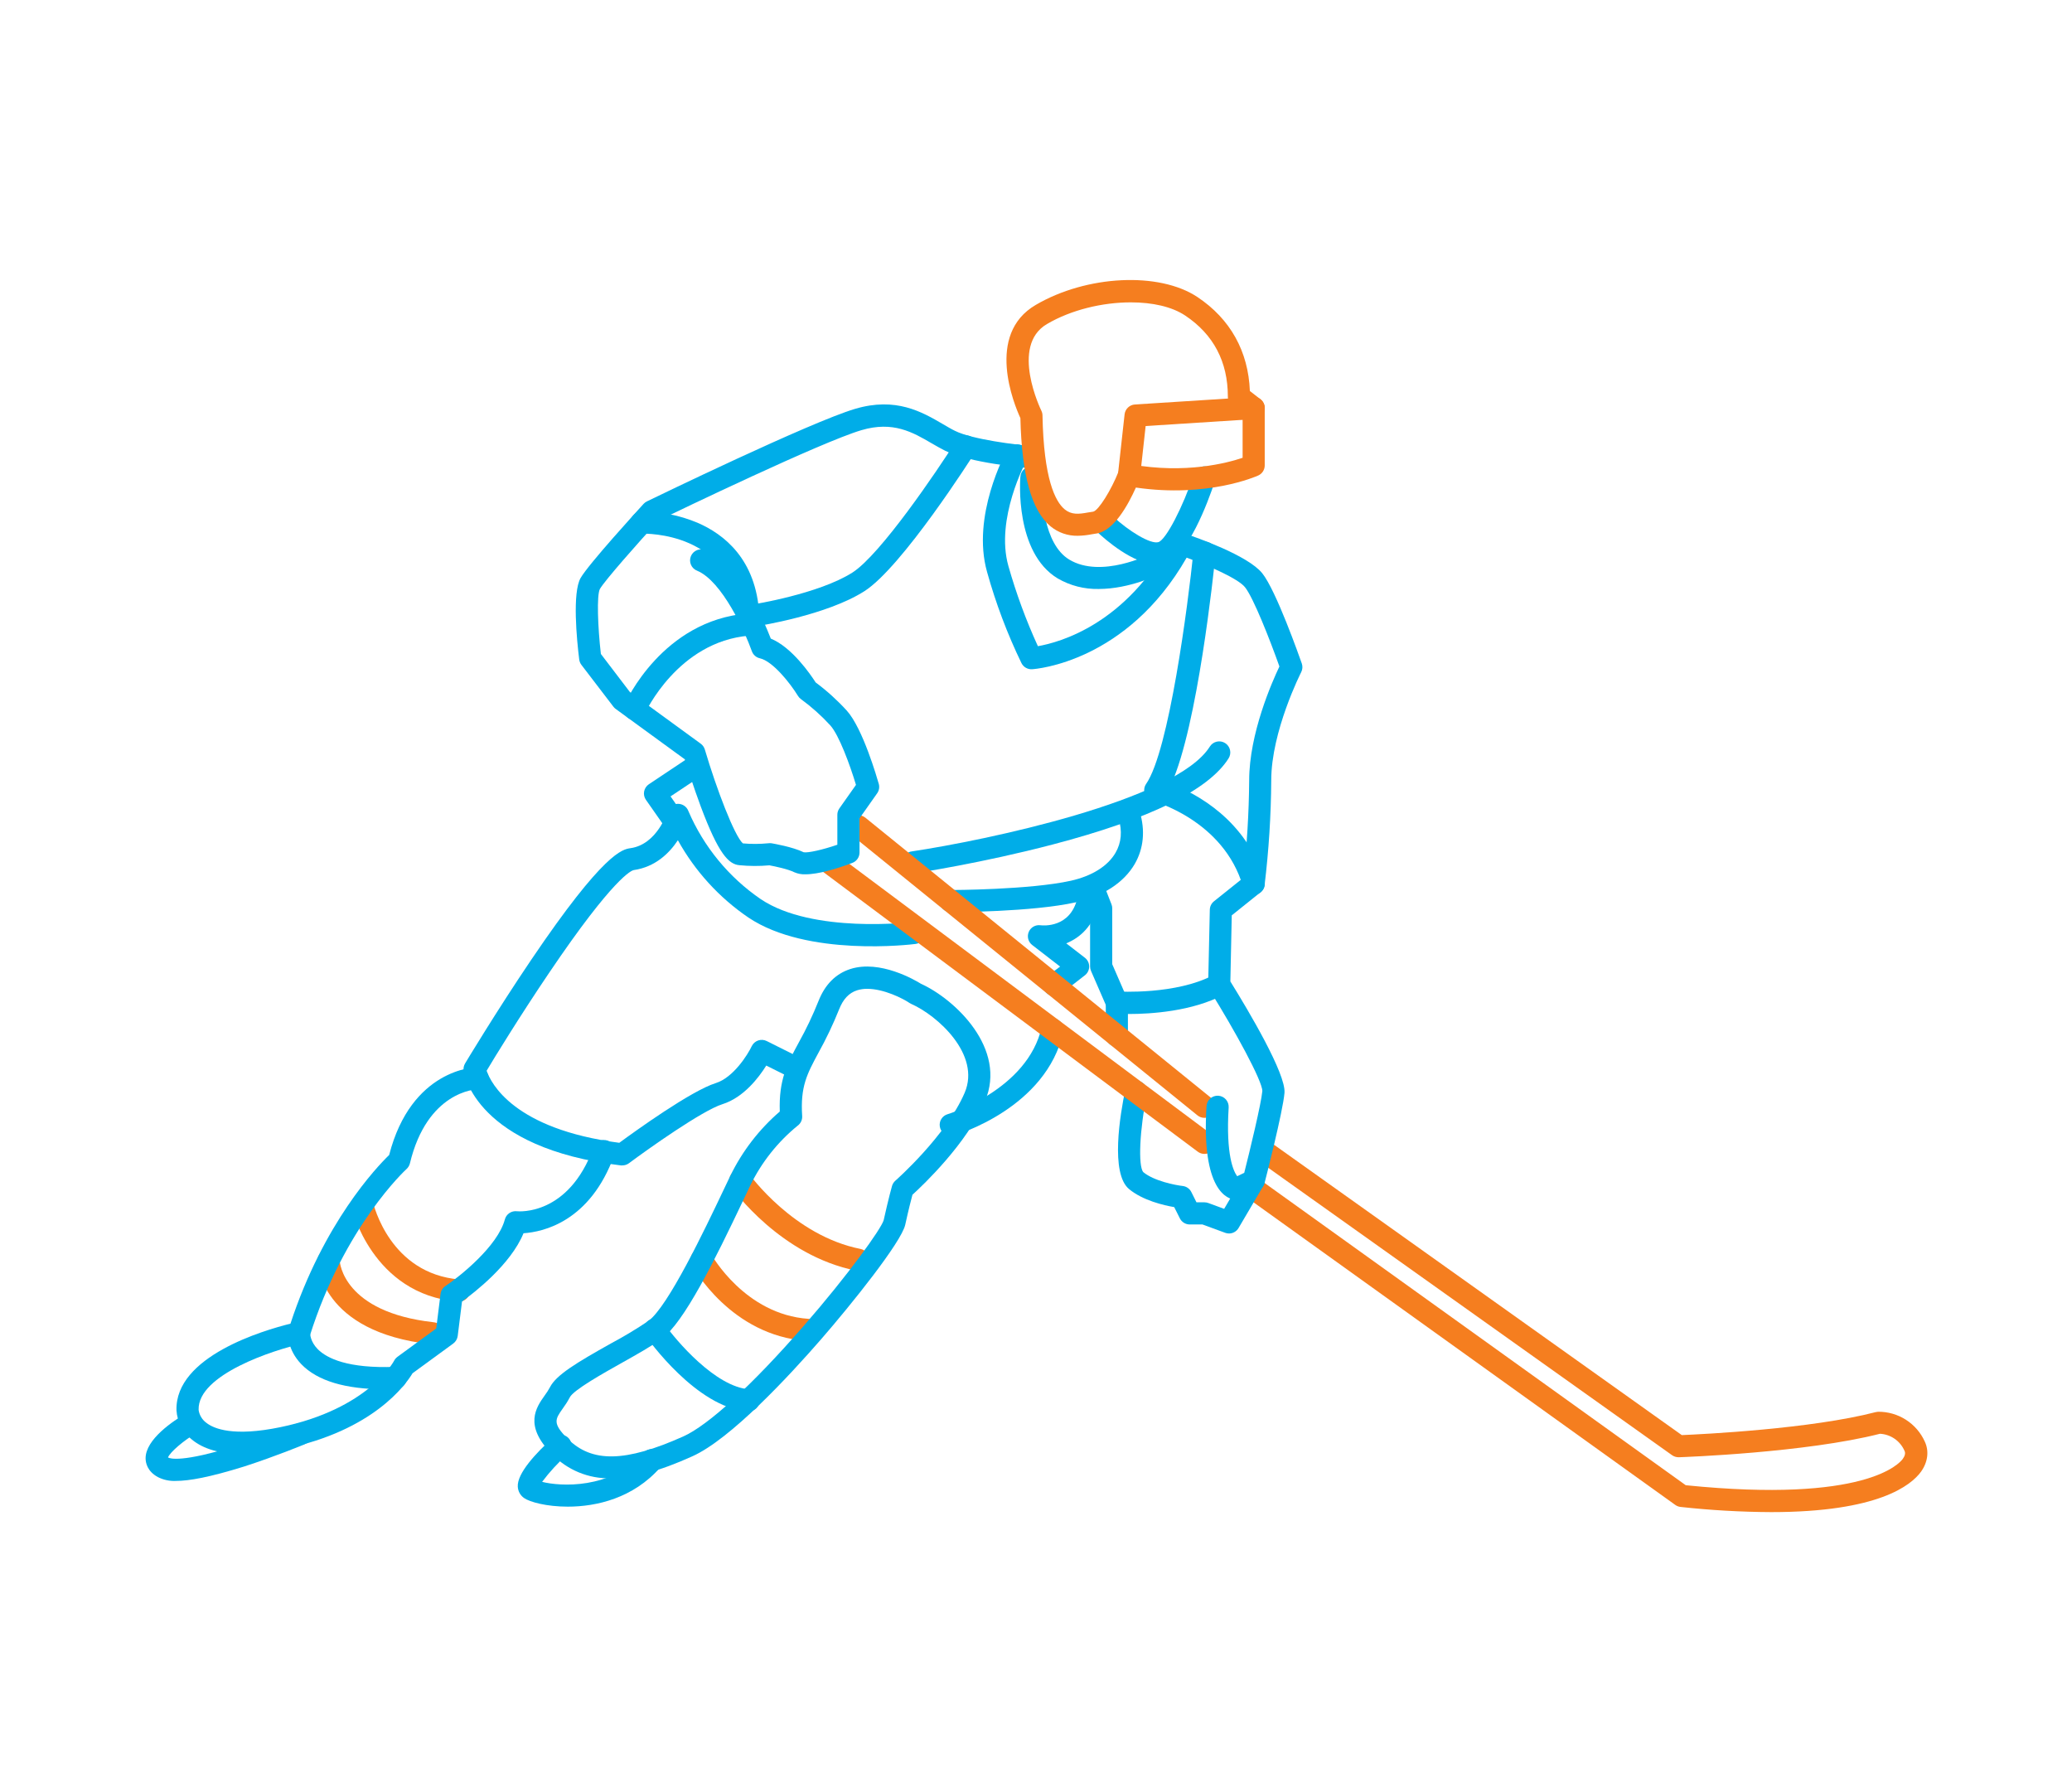<svg width="370" height="320" viewBox="0 0 370 320" fill="none" xmlns="http://www.w3.org/2000/svg">
<mask id="mask0" mask-type="alpha" maskUnits="userSpaceOnUse" x="0" y="0" width="370" height="320">
<rect width="370" height="320" fill="#C4C4C4"/>
</mask>
<g mask="url(#mask0)">
<path d="M169.772 202.822C169.296 202.82 168.837 202.648 168.479 202.336C168.12 202.024 167.886 201.593 167.819 201.122C167.752 200.651 167.857 200.172 168.115 199.773C168.373 199.373 168.766 199.08 169.223 198.947C169.434 198.881 183.506 194.615 186.023 183.377C186.139 182.865 186.454 182.421 186.898 182.142C187.343 181.862 187.879 181.771 188.391 181.887C188.902 182.004 189.347 182.319 189.626 182.763C189.905 183.207 189.997 183.744 189.88 184.255C186.84 197.822 170.989 202.562 170.321 202.756C170.142 202.803 169.957 202.825 169.772 202.822Z" fill="#00ADE8"/>
<path d="M206.575 100.786C202.353 100.786 197.191 96.165 196.097 95.137C195.724 94.775 195.509 94.282 195.497 93.764C195.484 93.245 195.677 92.742 196.032 92.364C196.387 91.986 196.877 91.762 197.395 91.742C197.914 91.721 198.419 91.906 198.803 92.255C201.483 94.763 205.455 97.245 206.869 96.797C208.214 96.358 211.232 90.559 213.204 84.636C213.285 84.389 213.414 84.159 213.584 83.962C213.754 83.764 213.961 83.602 214.194 83.484C214.426 83.367 214.68 83.297 214.94 83.278C215.2 83.259 215.461 83.291 215.708 83.373C215.955 83.456 216.184 83.586 216.381 83.757C216.577 83.928 216.738 84.136 216.854 84.369C216.97 84.603 217.039 84.856 217.057 85.117C217.074 85.376 217.04 85.637 216.956 85.884C215.638 89.873 212.124 99.284 208.064 100.567C207.582 100.716 207.08 100.79 206.575 100.786Z" fill="#00ADE8"/>
<path d="M77.134 240.02H76.91C57.272 237.823 56.701 225.676 56.701 225.162C56.687 224.638 56.881 224.129 57.24 223.748C57.6 223.367 58.096 223.144 58.621 223.128H58.678C59.189 223.128 59.68 223.327 60.049 223.681C60.417 224.036 60.634 224.519 60.655 225.03C60.655 225.469 61.358 234.282 77.349 236.088C77.874 236.117 78.365 236.353 78.715 236.745C79.065 237.136 79.246 237.65 79.216 238.175C79.187 238.699 78.951 239.19 78.56 239.54C78.168 239.891 77.654 240.071 77.13 240.042L77.134 240.02Z" fill="#F57E1F"/>
<path d="M81.879 232.402H81.712C66.445 231.123 62.785 215.685 62.75 215.527C62.653 215.023 62.755 214.501 63.035 214.072C63.315 213.642 63.751 213.338 64.252 213.223C64.752 213.109 65.277 213.194 65.716 213.46C66.155 213.726 66.473 214.152 66.603 214.648C66.726 215.167 69.679 227.424 82.041 228.457C82.566 228.478 83.06 228.707 83.416 229.093C83.771 229.479 83.959 229.991 83.937 230.515C83.916 231.039 83.687 231.534 83.301 231.889C82.915 232.245 82.403 232.432 81.879 232.411V232.402Z" fill="#F57E1F"/>
<path d="M144.203 239.431H144.067C130.544 238.487 123.831 226.405 123.55 225.891C123.426 225.663 123.348 225.412 123.321 225.154C123.293 224.896 123.317 224.635 123.391 224.386C123.464 224.137 123.586 223.904 123.75 223.703C123.913 223.501 124.115 223.333 124.343 223.209C124.571 223.085 124.821 223.007 125.08 222.98C125.338 222.952 125.599 222.976 125.848 223.05C126.097 223.123 126.329 223.245 126.531 223.409C126.733 223.572 126.901 223.774 127.025 224.002C127.095 224.134 133.031 234.7 144.339 235.486C144.599 235.495 144.854 235.555 145.09 235.663C145.327 235.77 145.54 235.923 145.717 236.113C145.894 236.303 146.032 236.526 146.123 236.769C146.215 237.013 146.257 237.271 146.248 237.531C146.239 237.791 146.179 238.046 146.071 238.282C145.964 238.519 145.811 238.732 145.621 238.909C145.431 239.086 145.208 239.224 144.964 239.316C144.721 239.407 144.462 239.449 144.203 239.44V239.431Z" fill="#F57E1F"/>
<path d="M153.284 226.919C153.154 226.918 153.025 226.906 152.897 226.884C139.392 224.204 130.93 212.443 130.579 211.946C130.276 211.518 130.156 210.987 130.244 210.47C130.333 209.953 130.623 209.493 131.051 209.19C131.479 208.887 132.01 208.766 132.527 208.855C133.044 208.943 133.505 209.234 133.808 209.662C133.883 209.772 141.716 220.645 153.666 223.009C154.145 223.106 154.572 223.378 154.862 223.771C155.153 224.164 155.288 224.652 155.24 225.139C155.193 225.625 154.966 226.077 154.605 226.407C154.244 226.737 153.773 226.921 153.284 226.923V226.919Z" fill="#F57E1F"/>
<path d="M316.285 270C310.881 269.974 305.482 269.666 300.109 269.077C299.767 269.043 299.439 268.918 299.16 268.717L222.716 213.875C222.29 213.569 222.002 213.107 221.917 212.589C221.832 212.071 221.956 211.54 222.261 211.114C222.567 210.688 223.03 210.4 223.548 210.315C224.066 210.23 224.596 210.353 225.023 210.659L301.027 265.198C333.099 268.449 339.197 261.314 339.79 260.489C340.176 259.944 340.282 259.469 340.102 259.087C339.732 258.214 339.124 257.462 338.347 256.918C337.57 256.375 336.655 256.06 335.708 256.012C322.445 259.39 300.724 260.172 299.797 260.203C299.364 260.214 298.939 260.087 298.585 259.838L225.357 207.725C224.939 207.417 224.66 206.957 224.578 206.445C224.496 205.933 224.619 205.409 224.92 204.987C225.221 204.564 225.675 204.277 226.186 204.187C226.697 204.097 227.222 204.211 227.65 204.504L300.324 256.249C304.133 256.086 323.398 255.142 334.961 252.141C335.095 252.108 335.232 252.087 335.37 252.08C337.129 252.063 338.855 252.558 340.337 253.505C341.819 254.452 342.994 255.81 343.717 257.413C344.508 259.109 344.262 261.068 343.041 262.782C341.27 265.211 335.436 270 316.285 270Z" fill="#F57E1F"/>
<path d="M111.108 208.094H110.871C85.06 205.018 82.868 191.742 82.788 191.179C82.726 190.73 82.819 190.273 83.052 189.883C83.105 189.791 88.64 180.578 94.861 171.378C107.87 152.127 111.174 151.652 112.584 151.45C117.368 150.769 119.174 145.001 119.174 144.939C119.294 144.541 119.535 144.191 119.865 143.938C120.194 143.685 120.595 143.542 121.01 143.529H121.068C121.472 143.528 121.867 143.652 122.2 143.883C122.532 144.114 122.786 144.441 122.926 144.821C125.654 151.185 130.137 156.642 135.851 160.553C145.152 166.792 162.817 164.652 162.997 164.626C163.255 164.593 163.517 164.612 163.767 164.68C164.018 164.749 164.252 164.866 164.457 165.025C164.662 165.184 164.834 165.382 164.963 165.607C165.092 165.833 165.175 166.082 165.207 166.339C165.24 166.597 165.221 166.858 165.153 167.109C165.085 167.359 164.967 167.594 164.808 167.799C164.649 168.004 164.451 168.176 164.226 168.305C164 168.434 163.752 168.517 163.494 168.549C162.712 168.65 144.185 170.904 133.65 163.839C128.429 160.285 124.113 155.555 121.05 150.031C119.547 152.307 117.048 154.811 113.142 155.365C112.83 155.431 109.68 156.494 98.042 173.729C92.915 181.307 88.276 188.864 86.896 191.192C87.683 193.451 91.79 201.613 110.589 204.056C113.423 201.974 123.414 194.769 127.82 193.393C130.966 192.409 133.531 188.306 134.239 186.803C134.354 186.567 134.514 186.355 134.711 186.18C134.907 186.005 135.137 185.87 135.385 185.784C135.634 185.699 135.896 185.664 136.158 185.681C136.42 185.699 136.675 185.768 136.91 185.885L142.182 188.521C142.625 188.769 142.955 189.178 143.105 189.663C143.255 190.148 143.212 190.671 142.986 191.126C142.76 191.58 142.369 191.93 141.892 192.104C141.415 192.277 140.89 192.261 140.425 192.058L136.835 190.265C135.478 192.436 132.776 195.977 129.011 197.159C125.434 198.274 115.752 205.141 112.316 207.703C111.967 207.962 111.543 208.1 111.108 208.094Z" fill="#00ADE8"/>
<path d="M109.034 263.964C107.087 264.008 105.153 263.647 103.353 262.904C101.553 262.162 99.927 261.053 98.578 259.649C93.469 254.54 95.753 251.302 97.26 249.18C97.612 248.711 97.93 248.216 98.209 247.699C99.316 245.503 103.042 243.275 109.082 239.892C111.388 238.665 113.629 237.318 115.795 235.859C119.31 233.263 125.759 219.731 129.213 212.465C129.652 211.547 130.052 210.708 130.412 209.948C132.547 205.562 135.554 201.658 139.247 198.472C139.054 192.8 140.565 189.971 142.647 186.131C143.976 183.745 145.15 181.275 146.162 178.737C147.326 175.789 149.237 173.869 151.847 173.026C157.145 171.33 163.415 175.007 164.46 175.662C170.501 178.399 179.912 187.238 175.883 196.64C172.645 204.197 164.9 211.547 162.936 213.335C162.712 214.174 162.246 215.971 161.649 218.69C160.954 221.801 152.049 232.898 146.601 239.163C140.96 245.643 130.474 256.974 123.62 260.04C117.808 262.672 113.041 263.964 109.034 263.964ZM154.861 176.563C154.247 176.555 153.637 176.644 153.051 176.826C151.61 177.287 150.564 178.395 149.848 180.209C148.776 182.892 147.533 185.504 146.127 188.029C144.115 191.768 142.898 194.03 143.245 199.272C143.267 199.603 143.206 199.934 143.066 200.235C142.926 200.536 142.713 200.797 142.445 200.994C138.879 203.897 135.988 207.544 133.975 211.678C133.615 212.43 133.215 213.269 132.784 214.183C127.57 225.166 122.144 236.149 118.133 239.071C116.375 240.349 113.779 241.812 111.015 243.363C107.791 245.173 102.387 248.196 101.746 249.514C101.378 250.209 100.958 250.876 100.489 251.508C99.132 253.428 98.622 254.144 101.368 256.895C105.704 261.227 111.683 261.108 122.016 256.49C126.48 254.492 134.318 247.322 143.456 236.822C151.57 227.516 157.374 219.384 157.8 217.873C158.679 213.919 159.263 211.854 159.289 211.766C159.394 211.401 159.602 211.073 159.887 210.822C159.979 210.743 168.968 202.813 172.259 195.129C175.193 188.284 167.373 181.312 162.734 179.264C162.637 179.223 162.544 179.173 162.457 179.115C161.205 178.263 157.818 176.563 154.861 176.563Z" fill="#00ADE8"/>
<path d="M43.152 259.597C39.325 259.597 36.359 258.753 34.299 257.075C33.489 256.449 32.821 255.658 32.341 254.755C31.861 253.851 31.579 252.855 31.514 251.834C31.228 242.168 47.114 237.529 51.868 236.351C57.777 218.339 67.275 208.379 69.494 206.231C73.448 190.854 84.765 190.555 85.253 190.551C85.513 190.548 85.77 190.596 86.011 190.692C86.252 190.789 86.472 190.932 86.658 191.113C86.844 191.294 86.992 191.51 87.094 191.749C87.197 191.988 87.251 192.244 87.254 192.504C87.257 192.763 87.209 193.021 87.113 193.262C87.016 193.503 86.873 193.723 86.692 193.909C86.511 194.095 86.295 194.243 86.056 194.345C85.817 194.447 85.561 194.502 85.301 194.505C84.901 194.505 76.273 194.909 73.198 207.733C73.1 208.121 72.891 208.47 72.596 208.739C72.486 208.84 61.476 218.936 55.295 238.614C55.19 238.947 54.999 239.246 54.741 239.481C54.483 239.717 54.168 239.88 53.827 239.954C48.995 241.008 35.27 245.432 35.468 251.728V251.768C35.536 252.228 35.696 252.67 35.94 253.067C36.182 253.464 36.503 253.808 36.882 254.079C38.2 255.107 41.684 256.57 50.062 254.834C65.764 251.583 70.333 243.069 70.377 242.972C70.519 242.697 70.722 242.458 70.97 242.274L77.898 237.213L78.672 231.027C78.708 230.744 78.806 230.473 78.957 230.232C79.109 229.99 79.311 229.785 79.55 229.63C82.068 227.947 88.877 222.534 90.156 217.732C90.279 217.273 90.564 216.873 90.957 216.606C91.351 216.339 91.827 216.223 92.3 216.278C92.66 216.313 101.526 217.087 105.963 204.943C106.043 204.688 106.173 204.452 106.347 204.249C106.52 204.045 106.733 203.879 106.973 203.761C107.212 203.642 107.473 203.573 107.74 203.558C108.007 203.543 108.274 203.583 108.525 203.674C108.777 203.765 109.007 203.906 109.202 204.089C109.397 204.272 109.553 204.492 109.66 204.737C109.768 204.982 109.825 205.246 109.827 205.513C109.83 205.78 109.778 206.045 109.675 206.292C105.379 218.119 97.027 219.973 93.486 220.206C91.193 225.794 84.73 230.789 82.503 232.393L81.734 238.544C81.699 238.811 81.611 239.069 81.474 239.301C81.338 239.534 81.155 239.736 80.939 239.897L73.668 245.208C72.438 247.26 66.638 255.423 50.884 258.687C48.343 259.249 45.753 259.554 43.152 259.597Z" fill="#00ADE8"/>
<path d="M101.394 269.025C97.607 269.025 94.58 268.194 93.574 267.478C93.247 267.247 92.977 266.945 92.784 266.594C92.592 266.243 92.482 265.853 92.462 265.453C92.322 263.059 95.757 259.416 98.661 256.785C98.849 256.587 99.076 256.43 99.327 256.324C99.579 256.218 99.849 256.165 100.122 256.168C100.395 256.172 100.664 256.232 100.912 256.344C101.161 256.457 101.384 256.62 101.566 256.823C101.748 257.026 101.887 257.264 101.973 257.523C102.059 257.782 102.09 258.056 102.065 258.328C102.039 258.599 101.958 258.863 101.826 259.102C101.694 259.341 101.514 259.549 101.297 259.715C99.641 261.188 98.137 262.823 96.807 264.596C99.949 265.405 109.109 266.028 114.926 259.403C115.275 259.009 115.767 258.771 116.292 258.739C116.818 258.708 117.335 258.887 117.728 259.236C118.122 259.586 118.361 260.078 118.392 260.603C118.424 261.129 118.245 261.645 117.895 262.039C113.085 267.505 106.53 269.025 101.394 269.025Z" fill="#00ADE8"/>
<path d="M31.448 264.429C30.313 264.491 29.183 264.252 28.171 263.735C26.303 262.703 26.009 261.213 26 260.418C25.965 256.978 31.044 253.644 33.232 252.37C33.683 252.128 34.21 252.071 34.703 252.21C35.196 252.349 35.615 252.674 35.873 253.117C36.131 253.559 36.207 254.084 36.085 254.581C35.964 255.079 35.654 255.51 35.222 255.783C32.788 257.207 30.389 259.272 30.003 260.229L30.086 260.278C30.288 260.387 32.353 261.279 42.387 258.081C47.831 256.324 52.83 254.263 52.879 254.246C53.363 254.044 53.907 254.043 54.392 254.243C54.877 254.443 55.263 254.827 55.464 255.311C55.666 255.795 55.667 256.339 55.467 256.824C55.267 257.309 54.883 257.695 54.399 257.896C54.188 257.98 49.215 260.04 43.617 261.85C37.436 263.779 33.759 264.429 31.448 264.429Z" fill="#00ADE8"/>
<path d="M68.69 248.064C61.661 248.064 56.679 246.562 53.81 243.592C51.284 240.956 51.411 238.201 51.438 237.88L55.392 238.175V238.131C55.392 238.188 55.392 239.55 56.767 240.934C58.392 242.542 62.109 244.387 70.588 244.062C70.848 244.052 71.107 244.093 71.35 244.184C71.594 244.274 71.817 244.411 72.008 244.588C72.198 244.765 72.352 244.977 72.461 245.213C72.569 245.449 72.63 245.704 72.64 245.964C72.65 246.224 72.608 246.483 72.518 246.726C72.427 246.97 72.29 247.193 72.114 247.384C71.937 247.574 71.724 247.728 71.488 247.837C71.252 247.945 70.997 248.006 70.737 248.016C70.03 248.051 69.354 248.064 68.69 248.064Z" fill="#00ADE8"/>
<path d="M133.615 252.009H133.465C124.389 251.346 115.712 239.115 115.347 238.597C115.187 238.385 115.071 238.143 115.006 237.885C114.942 237.628 114.93 237.36 114.971 237.098C115.012 236.835 115.105 236.584 115.245 236.359C115.386 236.133 115.57 235.938 115.787 235.786C116.005 235.633 116.25 235.526 116.51 235.47C116.77 235.415 117.038 235.412 117.299 235.462C117.559 235.513 117.807 235.615 118.027 235.763C118.248 235.912 118.436 236.103 118.581 236.325C120.777 239.44 127.772 247.629 133.755 248.064C134.28 248.083 134.775 248.309 135.133 248.693C135.49 249.077 135.681 249.587 135.662 250.111C135.643 250.636 135.417 251.131 135.033 251.489C134.649 251.846 134.139 252.037 133.615 252.018V252.009Z" fill="#00ADE8"/>
<path d="M219.474 220.25C219.242 220.249 219.011 220.209 218.793 220.131L214.729 218.638H212.444C212.079 218.636 211.721 218.533 211.411 218.34C211.1 218.146 210.85 217.871 210.687 217.544L209.681 215.54C207.818 215.22 204.084 214.358 201.624 212.324C198.236 209.526 200.024 198.96 200.951 194.545C201.059 194.031 201.366 193.582 201.806 193.295C202.245 193.008 202.78 192.908 203.293 193.016C203.806 193.123 204.256 193.431 204.542 193.87C204.829 194.309 204.93 194.844 204.822 195.357C203.504 201.591 203.201 208.234 204.163 209.297C206.096 210.892 209.905 211.621 211.192 211.766C211.52 211.803 211.833 211.921 212.103 212.11C212.373 212.299 212.592 212.552 212.739 212.847L213.657 214.684H215.072C215.304 214.683 215.534 214.723 215.753 214.802L218.599 215.848L222.154 209.798C222.42 209.346 222.855 209.018 223.363 208.887C223.871 208.755 224.41 208.831 224.862 209.097C225.314 209.364 225.642 209.799 225.773 210.307C225.905 210.815 225.829 211.354 225.563 211.806L221.17 219.275C220.996 219.57 220.748 219.816 220.451 219.987C220.153 220.158 219.817 220.248 219.474 220.25Z" fill="#00ADE8"/>
<path d="M199.44 186.927C198.916 186.925 198.414 186.717 198.043 186.346C197.673 185.976 197.464 185.473 197.463 184.95V179.436L194.827 173.373C194.718 173.124 194.661 172.855 194.66 172.582V162.557L193.628 159.921C193.445 159.434 193.462 158.896 193.673 158.422C193.885 157.947 194.275 157.575 194.758 157.386C195.242 157.197 195.781 157.205 196.258 157.41C196.735 157.615 197.113 157.999 197.309 158.48L198.478 161.472C198.569 161.701 198.615 161.945 198.614 162.192V172.169L201.25 178.232C201.359 178.482 201.414 178.751 201.413 179.023V184.95C201.413 185.473 201.205 185.975 200.835 186.346C200.465 186.717 199.964 186.925 199.44 186.927Z" fill="#00ADE8"/>
<path d="M113.331 128.583C113.055 128.584 112.782 128.526 112.531 128.412C112.053 128.199 111.678 127.806 111.49 127.317C111.301 126.829 111.314 126.285 111.525 125.806C111.798 125.196 118.348 110.799 133.448 109.551C133.708 109.53 133.969 109.56 134.217 109.639C134.465 109.719 134.695 109.847 134.894 110.015C135.092 110.184 135.256 110.39 135.375 110.621C135.494 110.853 135.566 111.106 135.587 111.366C135.609 111.625 135.579 111.886 135.499 112.134C135.42 112.383 135.292 112.612 135.123 112.811C134.955 113.01 134.749 113.173 134.517 113.292C134.286 113.411 134.033 113.484 133.773 113.505C121.032 114.564 115.198 127.309 115.141 127.436C114.98 127.781 114.725 128.072 114.404 128.275C114.083 128.478 113.711 128.585 113.331 128.583Z" fill="#00ADE8"/>
<path d="M201.602 181.057C200.284 181.057 199.431 181.004 199.308 180.995C199.049 180.978 198.795 180.91 198.562 180.795C198.329 180.679 198.12 180.519 197.949 180.323C197.778 180.127 197.647 179.9 197.563 179.653C197.48 179.407 197.446 179.146 197.463 178.887C197.481 178.627 197.549 178.373 197.664 178.14C197.779 177.907 197.94 177.699 198.135 177.527C198.331 177.356 198.559 177.225 198.805 177.142C199.052 177.058 199.312 177.024 199.572 177.041C199.682 177.041 210.059 177.683 216.781 174.054C217.241 173.819 217.775 173.774 218.268 173.927C218.761 174.081 219.175 174.422 219.42 174.877C219.665 175.331 219.723 175.864 219.58 176.361C219.437 176.857 219.106 177.278 218.657 177.533C212.937 180.631 205.354 181.057 201.602 181.057Z" fill="#00ADE8"/>
<path d="M133.611 111.849C133.105 111.848 132.618 111.654 132.251 111.306C131.885 110.958 131.665 110.482 131.638 109.977C130.83 94.987 115.304 95.286 114.649 95.286C114.125 95.303 113.615 95.112 113.232 94.754C112.849 94.395 112.624 93.899 112.606 93.375C112.589 92.85 112.78 92.341 113.139 91.958C113.497 91.575 113.993 91.35 114.517 91.332C117.955 91.324 121.359 92.004 124.53 93.331C129.279 95.369 135.052 99.873 135.583 109.753C135.598 110.012 135.561 110.272 135.475 110.517C135.389 110.762 135.256 110.988 135.082 111.181C134.909 111.374 134.699 111.531 134.464 111.643C134.23 111.754 133.975 111.818 133.716 111.831L133.611 111.849Z" fill="#00ADE8"/>
<path d="M134.744 111.849C134.244 111.851 133.762 111.664 133.395 111.326C133.027 110.987 132.802 110.522 132.763 110.024C132.725 109.526 132.877 109.031 133.188 108.64C133.499 108.25 133.947 107.991 134.441 107.917C134.559 107.917 146.206 106.058 152.22 102.232C157.203 99.06 167.307 84.14 170.782 78.657C170.92 78.435 171.1 78.243 171.313 78.091C171.526 77.939 171.766 77.831 172.021 77.773C172.276 77.714 172.539 77.707 172.797 77.751C173.054 77.796 173.3 77.89 173.521 78.03C173.742 78.17 173.932 78.352 174.082 78.566C174.232 78.781 174.338 79.022 174.393 79.277C174.449 79.532 174.454 79.796 174.407 80.053C174.36 80.31 174.263 80.555 174.121 80.775C173.594 81.609 161.082 101.278 154.351 105.566C147.621 109.854 135.565 111.748 135.056 111.822C134.953 111.84 134.848 111.849 134.744 111.849Z" fill="#00ADE8"/>
<path d="M223.867 159.767C223.439 159.767 223.022 159.627 222.68 159.37C222.337 159.112 222.088 158.751 221.969 158.339C218.533 146.442 205.929 143.041 205.802 143.011C205.494 142.931 205.209 142.777 204.973 142.564C204.737 142.351 204.555 142.084 204.444 141.785C204.333 141.487 204.295 141.167 204.334 140.851C204.373 140.535 204.488 140.233 204.668 139.971C208.754 134.07 212.137 108.022 213.117 98.484C213.142 98.225 213.219 97.973 213.343 97.743C213.466 97.513 213.633 97.309 213.835 97.144C214.037 96.979 214.27 96.855 214.52 96.78C214.769 96.704 215.032 96.679 215.291 96.705C215.551 96.731 215.803 96.808 216.033 96.931C216.263 97.055 216.466 97.222 216.631 97.424C216.796 97.626 216.92 97.858 216.996 98.108C217.071 98.358 217.096 98.62 217.071 98.88C216.732 102.21 213.855 129.593 209.163 139.971C213.556 141.675 222.659 146.433 225.782 157.241C225.867 157.535 225.882 157.846 225.826 158.147C225.77 158.448 225.645 158.733 225.46 158.977C225.276 159.222 225.037 159.421 224.763 159.558C224.489 159.695 224.187 159.766 223.88 159.767H223.867Z" fill="#00ADE8"/>
<path d="M169.772 162.877C169.248 162.877 168.745 162.669 168.374 162.298C168.003 161.928 167.795 161.425 167.795 160.9C167.795 160.376 168.003 159.873 168.374 159.502C168.745 159.132 169.248 158.923 169.772 158.923C169.913 158.923 183.91 158.888 191.225 157.263C194.981 156.424 197.815 154.657 199.198 152.276C200.257 150.462 200.437 148.371 199.73 146.064C199.577 145.562 199.629 145.021 199.875 144.558C200.122 144.094 200.542 143.748 201.044 143.595C201.545 143.442 202.087 143.494 202.55 143.74C203.013 143.987 203.359 144.407 203.513 144.909C204.536 148.265 204.229 151.499 202.634 154.266C200.688 157.61 196.949 160.044 192.09 161.12C184.353 162.842 170.374 162.877 169.785 162.877H169.772Z" fill="#00ADE8"/>
<path d="M163.239 155.958C162.715 155.996 162.196 155.825 161.798 155.481C161.401 155.138 161.155 154.65 161.117 154.126C161.078 153.601 161.25 153.083 161.593 152.685C161.937 152.287 162.425 152.042 162.949 152.004C175.65 150.097 209.958 143.019 216.042 133.306C216.321 132.861 216.764 132.546 217.276 132.428C217.787 132.311 218.324 132.401 218.768 132.68C219.213 132.958 219.529 133.402 219.646 133.913C219.763 134.424 219.673 134.961 219.394 135.406C215.836 141.078 205.283 146.257 188.017 150.782C175.426 154.095 163.652 155.879 163.533 155.896C163.437 155.926 163.339 155.946 163.239 155.958Z" fill="#00ADE8"/>
<path d="M188.096 177.824C187.657 177.809 187.238 177.637 186.915 177.34C186.713 177.177 186.545 176.976 186.421 176.747C186.297 176.519 186.219 176.269 186.191 176.011C186.164 175.752 186.188 175.491 186.261 175.242C186.335 174.993 186.457 174.761 186.62 174.559C186.84 174.285 187.13 174.076 187.459 173.953C187.785 173.738 188.492 173.215 189.305 172.591L184.305 168.725C183.965 168.457 183.722 168.086 183.613 167.666C183.505 167.247 183.537 166.804 183.704 166.405C183.872 166.006 184.166 165.673 184.541 165.457C184.916 165.241 185.352 165.155 185.781 165.21C186.308 165.276 191.084 165.702 192.371 160.443C192.426 160.185 192.532 159.939 192.684 159.722C192.835 159.505 193.028 159.32 193.253 159.179C193.477 159.038 193.727 158.944 193.988 158.901C194.249 158.859 194.516 158.869 194.773 158.932C195.031 158.995 195.273 159.108 195.485 159.266C195.697 159.424 195.876 159.623 196.01 159.851C196.144 160.08 196.231 160.333 196.265 160.595C196.3 160.857 196.281 161.124 196.211 161.379C195.24 165.368 192.846 167.455 190.399 168.439L193.742 171.023C193.978 171.208 194.168 171.445 194.299 171.714C194.43 171.984 194.498 172.28 194.498 172.58C194.498 172.88 194.43 173.176 194.299 173.446C194.168 173.716 193.978 173.952 193.742 174.138C193.742 174.138 192.674 174.985 191.585 175.816C189.959 177.072 188.975 177.824 188.096 177.824ZM189.094 174.058C189.199 174.117 189.299 174.185 189.393 174.261C189.299 174.185 189.199 174.117 189.094 174.058Z" fill="#00ADE8"/>
<path d="M120.553 148.792C120.235 148.792 119.921 148.715 119.639 148.567C119.357 148.42 119.114 148.206 118.932 147.944L115.343 142.813C115.193 142.597 115.087 142.353 115.032 142.096C114.977 141.839 114.974 141.574 115.023 141.315C115.071 141.057 115.171 140.811 115.316 140.591C115.46 140.371 115.647 140.183 115.866 140.036L122.895 135.349C123.331 135.057 123.866 134.951 124.38 135.054C124.895 135.157 125.347 135.459 125.639 135.896C125.93 136.332 126.036 136.866 125.933 137.381C125.831 137.895 125.528 138.348 125.092 138.639L119.741 142.202L122.175 145.682C122.38 145.979 122.501 146.326 122.524 146.686C122.547 147.047 122.47 147.406 122.303 147.727C122.137 148.047 121.885 148.315 121.577 148.503C121.268 148.691 120.915 148.791 120.553 148.792Z" fill="#00ADE8"/>
<path d="M196.18 105.167C193.62 105.22 191.094 104.57 188.879 103.286C181.19 98.647 182.166 85.647 182.209 85.098C182.252 84.573 182.501 84.088 182.902 83.747C183.303 83.406 183.822 83.239 184.347 83.281C184.871 83.324 185.357 83.573 185.698 83.974C186.038 84.374 186.206 84.894 186.163 85.418C185.917 88.494 186.295 97.1 190.935 99.916C196.646 103.365 205.314 98.976 205.402 98.932C205.633 98.808 205.887 98.731 206.148 98.706C206.41 98.681 206.673 98.708 206.924 98.785C207.175 98.863 207.408 98.99 207.609 99.159C207.81 99.328 207.976 99.535 208.096 99.769C208.216 100.002 208.289 100.257 208.309 100.519C208.33 100.781 208.298 101.044 208.216 101.293C208.133 101.542 208.002 101.773 207.83 101.971C207.658 102.169 207.447 102.331 207.212 102.447C206.896 102.588 201.808 105.162 196.18 105.167Z" fill="#00ADE8"/>
<path d="M201.619 86.838H201.4C201.139 86.81 200.887 86.732 200.657 86.606C200.428 86.481 200.225 86.311 200.062 86.106C199.899 85.902 199.777 85.667 199.705 85.416C199.633 85.164 199.612 84.901 199.642 84.641L200.82 73.983C200.871 73.52 201.084 73.091 201.421 72.769C201.757 72.448 202.196 72.255 202.66 72.225L223.748 70.877C224.008 70.86 224.268 70.895 224.515 70.979C224.761 71.063 224.988 71.195 225.183 71.367C225.378 71.539 225.538 71.748 225.652 71.981C225.767 72.215 225.834 72.469 225.851 72.728C225.867 72.988 225.832 73.248 225.748 73.495C225.664 73.741 225.532 73.968 225.36 74.163C225.188 74.358 224.98 74.518 224.746 74.632C224.512 74.747 224.258 74.814 223.999 74.831L204.58 76.07L203.587 85.08C203.533 85.564 203.303 86.011 202.939 86.335C202.576 86.66 202.106 86.838 201.619 86.838Z" fill="#F57E1F"/>
<path d="M215.08 206.042C214.655 206.042 214.24 205.905 213.899 205.651L146.826 155.567C146.406 155.253 146.127 154.785 146.052 154.266C145.977 153.747 146.112 153.219 146.426 152.799C146.74 152.379 147.208 152.101 147.727 152.026C148.246 151.951 148.774 152.085 149.194 152.399L216.267 202.483C216.598 202.732 216.844 203.079 216.967 203.475C217.091 203.871 217.087 204.296 216.956 204.69C216.825 205.084 216.573 205.426 216.236 205.669C215.9 205.911 215.495 206.042 215.08 206.042Z" fill="#F57E1F"/>
<path d="M215.08 199.601C214.628 199.603 214.188 199.448 213.837 199.162L152.036 149.078C151.628 148.748 151.368 148.269 151.314 147.747C151.259 147.225 151.414 146.702 151.744 146.295C152.074 145.887 152.553 145.627 153.075 145.572C153.597 145.517 154.119 145.672 154.527 146.002L216.328 196.087C216.646 196.344 216.877 196.693 216.988 197.087C217.099 197.481 217.085 197.9 216.949 198.286C216.812 198.671 216.558 199.005 216.224 199.241C215.889 199.476 215.49 199.602 215.08 199.601Z" fill="#F57E1F"/>
<path d="M220.792 214.244H220.656C219.201 214.143 214.505 212.641 215.45 197.506C215.482 196.981 215.721 196.491 216.114 196.143C216.507 195.795 217.023 195.617 217.547 195.649C218.072 195.682 218.562 195.921 218.91 196.314C219.258 196.707 219.436 197.223 219.404 197.747C218.881 206.288 220.282 209.17 220.924 210.022L222.185 209.42C223.191 205.436 225.207 197.119 225.418 194.813C225.418 192.998 220.546 184.066 216.043 176.853C215.839 176.526 215.735 176.148 215.744 175.763L216.038 162.438C216.044 162.149 216.114 161.864 216.242 161.604C216.371 161.345 216.554 161.116 216.781 160.936L222.009 156.753C222.669 150.972 223.023 145.161 223.068 139.342C223.068 130.969 227.171 121.725 228.467 119.006C226.754 114.173 223.801 106.682 222.316 104.846C221.113 103.339 215.946 101.05 211.9 99.574C201.22 118.224 184.999 119.454 184.296 119.498C183.912 119.52 183.529 119.431 183.194 119.24C182.859 119.049 182.588 118.764 182.412 118.421C179.878 113.184 177.82 107.731 176.261 102.126C173.436 92.132 179.538 80.876 179.802 80.401C179.923 80.166 180.09 79.957 180.292 79.787C180.495 79.618 180.73 79.49 180.983 79.413C181.236 79.336 181.502 79.31 181.765 79.337C182.028 79.365 182.283 79.444 182.515 79.572C182.747 79.7 182.95 79.873 183.114 80.08C183.278 80.288 183.398 80.526 183.468 80.782C183.538 81.037 183.556 81.303 183.521 81.566C183.486 81.828 183.398 82.08 183.264 82.308C183.211 82.409 177.689 92.632 180.066 101.054C181.456 105.957 183.218 110.747 185.338 115.381C189.265 114.7 201.154 111.427 209.224 96.231C209.443 95.817 209.802 95.495 210.236 95.321C210.671 95.147 211.153 95.133 211.597 95.282C213.451 95.901 222.826 99.143 225.405 102.364C227.887 105.47 231.995 117.152 232.465 118.474C232.552 118.727 232.587 118.994 232.568 119.261C232.549 119.527 232.477 119.787 232.355 120.025C232.302 120.13 227.008 130.569 227.008 139.334C226.968 145.585 226.572 151.829 225.822 158.036C225.755 158.545 225.494 159.007 225.093 159.328L219.957 163.44L219.707 175.245C222.949 180.473 229.662 191.759 229.372 195.151C229.082 198.542 225.941 210.76 225.805 211.279C225.732 211.559 225.6 211.82 225.416 212.044C225.233 212.268 225.002 212.449 224.741 212.575L221.666 214.038C221.394 214.173 221.095 214.243 220.792 214.244Z" fill="#00ADE8"/>
<path d="M143.82 156.116C143.145 156.143 142.473 156.019 141.852 155.751C140.741 155.193 138.43 154.701 137.397 154.512C135.601 154.672 133.793 154.663 131.998 154.486C130.113 154.297 128.308 152.483 125.144 144.03C123.826 140.476 122.719 137.001 122.293 135.586L109.943 126.584C109.787 126.473 109.65 126.338 109.535 126.184L103.823 118.716C103.612 118.436 103.477 118.106 103.432 117.758C102.993 114.243 102.176 105.83 103.683 103.198C105.093 100.738 113.932 91.055 114.934 89.961C115.103 89.778 115.306 89.628 115.532 89.522C116.718 88.942 144.725 75.362 152.699 73.003C159.992 70.841 164.645 73.552 168.379 75.731C169.139 76.171 169.86 76.61 170.545 76.935C173.62 78.477 181.528 79.426 184.327 79.663C184.851 79.707 185.336 79.958 185.676 80.36C186.015 80.762 186.181 81.283 186.137 81.807C186.093 82.332 185.842 82.817 185.44 83.156C185.038 83.496 184.517 83.662 183.993 83.617C182.89 83.525 173.093 82.642 168.779 80.485C167.979 80.085 167.206 79.637 166.389 79.167C162.993 77.185 159.478 75.134 153.82 76.812C146.61 78.947 120.87 91.35 117.597 92.931C113.897 96.982 107.988 103.655 107.114 105.184C106.543 106.318 106.745 111.976 107.299 116.769L112.483 123.57L125.136 132.796C125.486 133.054 125.742 133.42 125.865 133.837C127.969 140.95 131.137 149.214 132.653 150.594C134.166 150.729 135.688 150.721 137.2 150.572C137.389 150.545 137.581 150.545 137.771 150.572C138.153 150.638 141.54 151.217 143.522 152.18C144.295 152.316 146.896 151.74 149.527 150.835V145.489C149.526 145.08 149.652 144.68 149.888 144.346L152.853 140.146C151.79 136.61 149.83 131.259 148.275 129.532C146.692 127.801 144.941 126.232 143.047 124.849C142.824 124.691 142.635 124.489 142.494 124.256C141.07 121.932 137.964 118.048 135.693 117.543C135.366 117.471 135.063 117.317 134.813 117.095C134.562 116.874 134.372 116.593 134.26 116.277C133.061 112.921 128.988 103.791 124.498 101.911C124.25 101.817 124.024 101.673 123.833 101.489C123.641 101.306 123.489 101.085 123.385 100.841C123.28 100.597 123.226 100.335 123.225 100.069C123.225 99.804 123.277 99.541 123.38 99.297C123.483 99.052 123.634 98.831 123.825 98.646C124.015 98.461 124.241 98.316 124.488 98.22C124.735 98.124 125 98.079 125.265 98.088C125.53 98.096 125.791 98.158 126.032 98.269C132.099 100.817 136.374 110.755 137.643 114.028C141.417 115.57 144.721 120.403 145.652 121.852C147.663 123.349 149.525 125.035 151.214 126.887C154.079 130.064 156.636 138.969 156.926 139.975C157.005 140.258 157.02 140.555 156.97 140.845C156.92 141.134 156.806 141.409 156.636 141.649L153.486 146.117V152.224C153.486 152.626 153.363 153.02 153.134 153.351C152.904 153.682 152.58 153.936 152.203 154.078C149.523 155.088 146.206 156.116 143.82 156.116Z" fill="#00ADE8"/>
<path d="M192.442 95.668C190.682 95.703 188.968 95.108 187.609 93.99C184.222 91.204 182.456 84.878 182.214 74.659C181.072 72.168 175.94 59.722 184.947 54.45C194.045 49.116 207.005 48.488 213.841 53.048C219.702 56.959 222.918 62.74 223.191 69.818L225.084 71.29C225.321 71.476 225.512 71.713 225.643 71.984C225.775 72.255 225.844 72.552 225.844 72.854V83.103C225.845 83.483 225.736 83.856 225.53 84.175C225.324 84.495 225.031 84.748 224.684 84.904C224.306 85.076 215.616 88.916 202.836 87.057C201.444 90.181 198.829 94.93 195.679 95.281C195.473 95.308 195.24 95.347 194.977 95.396C194.141 95.562 193.293 95.653 192.442 95.668ZM201.936 53.989C196.901 53.989 191.295 55.307 186.946 57.868C180.307 61.76 185.896 73.205 185.953 73.324C186.083 73.586 186.153 73.874 186.159 74.167C186.374 85.515 188.435 89.544 190.113 90.941C191.321 91.934 192.6 91.82 194.278 91.508C194.612 91.446 194.924 91.393 195.231 91.358C196.18 91.103 198.399 87.593 199.77 84.136C199.937 83.709 200.248 83.355 200.649 83.132C201.05 82.91 201.516 82.835 201.966 82.919C211.702 84.65 219.135 82.677 221.895 81.741V73.833L220.023 72.375C219.785 72.191 219.592 71.954 219.459 71.684C219.327 71.413 219.258 71.116 219.259 70.815C219.259 64.585 216.697 59.718 211.649 56.348C209.268 54.753 205.767 53.989 201.936 53.989Z" fill="#F57E1F"/>
</g>
</svg>
